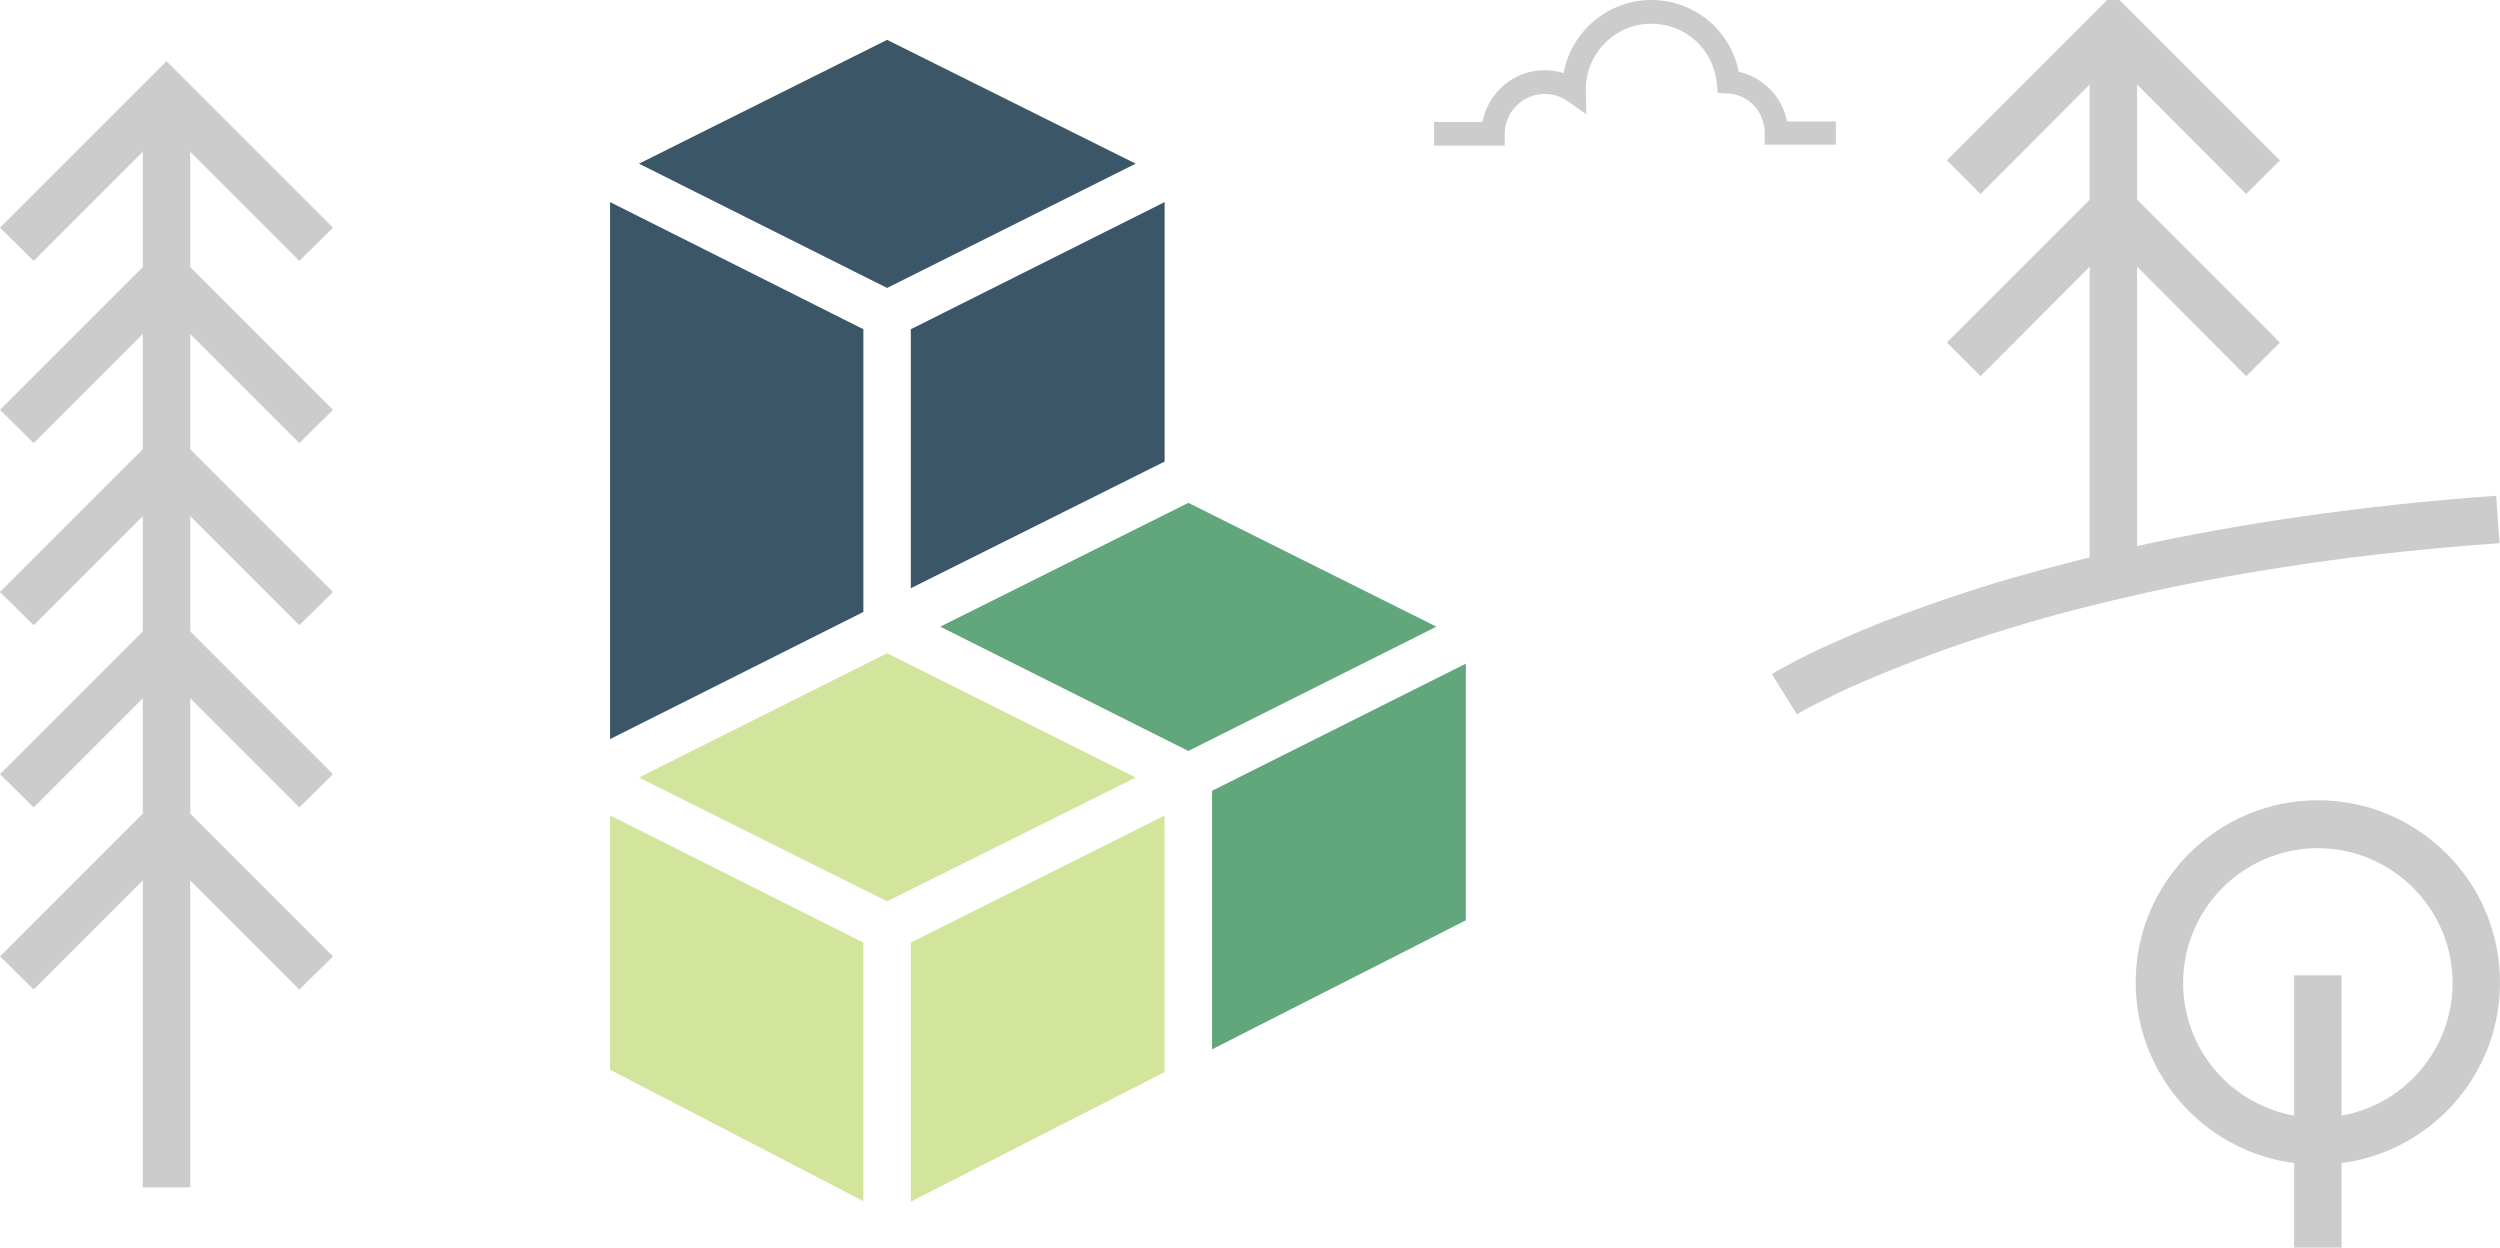 <?xml version="1.0" encoding="utf-8"?>
<!-- Generator: Adobe Illustrator 19.2.1, SVG Export Plug-In . SVG Version: 6.00 Build 0)  -->
<svg version="1.1" id="Layer_1" xmlns="http://www.w3.org/2000/svg" xmlns:xlink="http://www.w3.org/1999/xlink" x="0px" y="0px"
	 viewBox="0 0 527 263" style="enable-background:new 0 0 527 263;" xml:space="preserve">
<style type="text/css">
	.st0{fill:#3B5666;}
	.st1{fill:#D3E49C;}
	.st2{fill:#62A77B;}
	.st3{fill:#CCCCCC;}
</style>
<g>
	<g>
		<polygon class="st0" points="128.6,42.6 182,69.4 182,129 128.6,155.8 		"/>
		<polygon class="st0" points="134.7,34.5 187,8.4 239.4,34.5 187,60.7 		"/>
		<polygon class="st1" points="134.7,163.9 187,137.7 239.4,163.9 187,190 		"/>
		<polygon class="st2" points="198.2,132.1 250.5,106 302.8,132.1 250.5,158.3 		"/>
		<polygon class="st0" points="192,69.4 245.5,42.6 245.5,97.3 192,124 		"/>
		<polygon class="st1" points="128.6,171.9 182,198.7 182,253.2 128.6,225.5 		"/>
		<polygon class="st1" points="192,198.7 245.5,171.9 245.5,226 192,253.3 		"/>
		<polygon class="st2" points="255.5,166.7 309,139.9 309,194 255.5,221.2 		"/>
	</g>
	<path class="st3" d="M378.8,150.6l-5.3-8.5c0.1-0.1,1.2-0.7,3.2-1.8c2.7-1.5,5.8-3,9.1-4.5c4.7-2.1,9.8-4.3,15.3-6.3
		c6.8-2.5,14-5,21.5-7.2c8.9-2.6,18.3-5,27.9-7.2c11-2.4,22.6-4.5,34.5-6.2c13.2-1.9,27.1-3.4,41.2-4.4l0.7,10
		c-13.9,1-27.5,2.4-40.5,4.3c-11.6,1.7-23,3.7-33.8,6.1c-9.4,2.1-18.6,4.4-27.2,7c-7.3,2.2-14.3,4.5-20.8,7c-5.2,2-10.1,4-14.6,6
		c-3.9,1.8-6.8,3.3-8.6,4.2C379.7,150,378.8,150.6,378.8,150.6z"/>
	<rect x="440.5" y="5.8" class="st3" width="10" height="115.2"/>
	<polygon class="st3" points="417.5,40.9 410.4,33.8 445.5,-1.3 480.6,33.8 473.5,40.9 445.5,12.8 	"/>
	<polygon class="st3" points="417.5,79.3 410.4,72.2 445.5,37.1 480.6,72.2 473.5,79.3 445.5,51.2 	"/>
	<path class="st3" d="M387,30.5h-15V28c0-4.4-3.4-8.1-7.8-8.3l-2.1-0.1l-0.2-2.1C361.2,10.4,355.3,5,348.1,5
		c-7.6,0-13.8,6.2-13.8,13.8l0.1,5.3l-4-2.8c-1.4-1-3.1-1.5-4.8-1.5c-4.6,0-8.4,3.8-8.4,8.4v2.5h-14.9v-5h10.2
		c1.2-6.2,6.6-10.9,13.1-10.9c1.4,0,2.7,0.2,4,0.6C331.2,6.7,338.9,0,348.1,0c9.1,0,16.7,6.4,18.4,15.1c5.2,1.2,9.2,5.3,10.2,10.5
		H387V30.5z"/>
	<rect x="30.1" y="135.1" class="st3" width="10" height="115.2"/>
	<polygon class="st3" points="63.1,170.2 35.1,142.2 7.1,170.2 0,163.2 35.1,128.1 70.2,163.2 	"/>
	<polygon class="st3" points="63.1,208.6 35.1,180.6 7.1,208.6 0,201.6 35.1,166.5 70.2,201.6 	"/>
	<rect x="30.1" y="19.9" class="st3" width="10" height="115.2"/>
	<polygon class="st3" points="63.1,55 35.1,27 7.1,55 0,48 35.1,12.9 70.2,48 	"/>
	<polygon class="st3" points="63.1,93.4 35.1,65.4 7.1,93.4 0,86.4 35.1,51.3 70.2,86.4 	"/>
	<polygon class="st3" points="63.1,131.8 35.1,103.8 7.1,131.8 0,124.8 35.1,89.7 70.2,124.8 	"/>
	<path class="st3" d="M488.6,245.5c-21.2,0-38.4-17.2-38.4-38.4s17.2-38.4,38.4-38.4s38.4,17.2,38.4,38.4S509.8,245.5,488.6,245.5z
		 M488.6,178.8c-15.6,0-28.4,12.7-28.4,28.4s12.7,28.4,28.4,28.4s28.4-12.7,28.4-28.4S504.2,178.8,488.6,178.8z"/>
	<rect x="483.6" y="205.6" class="st3" width="10" height="57.4"/>
</g>
</svg>
